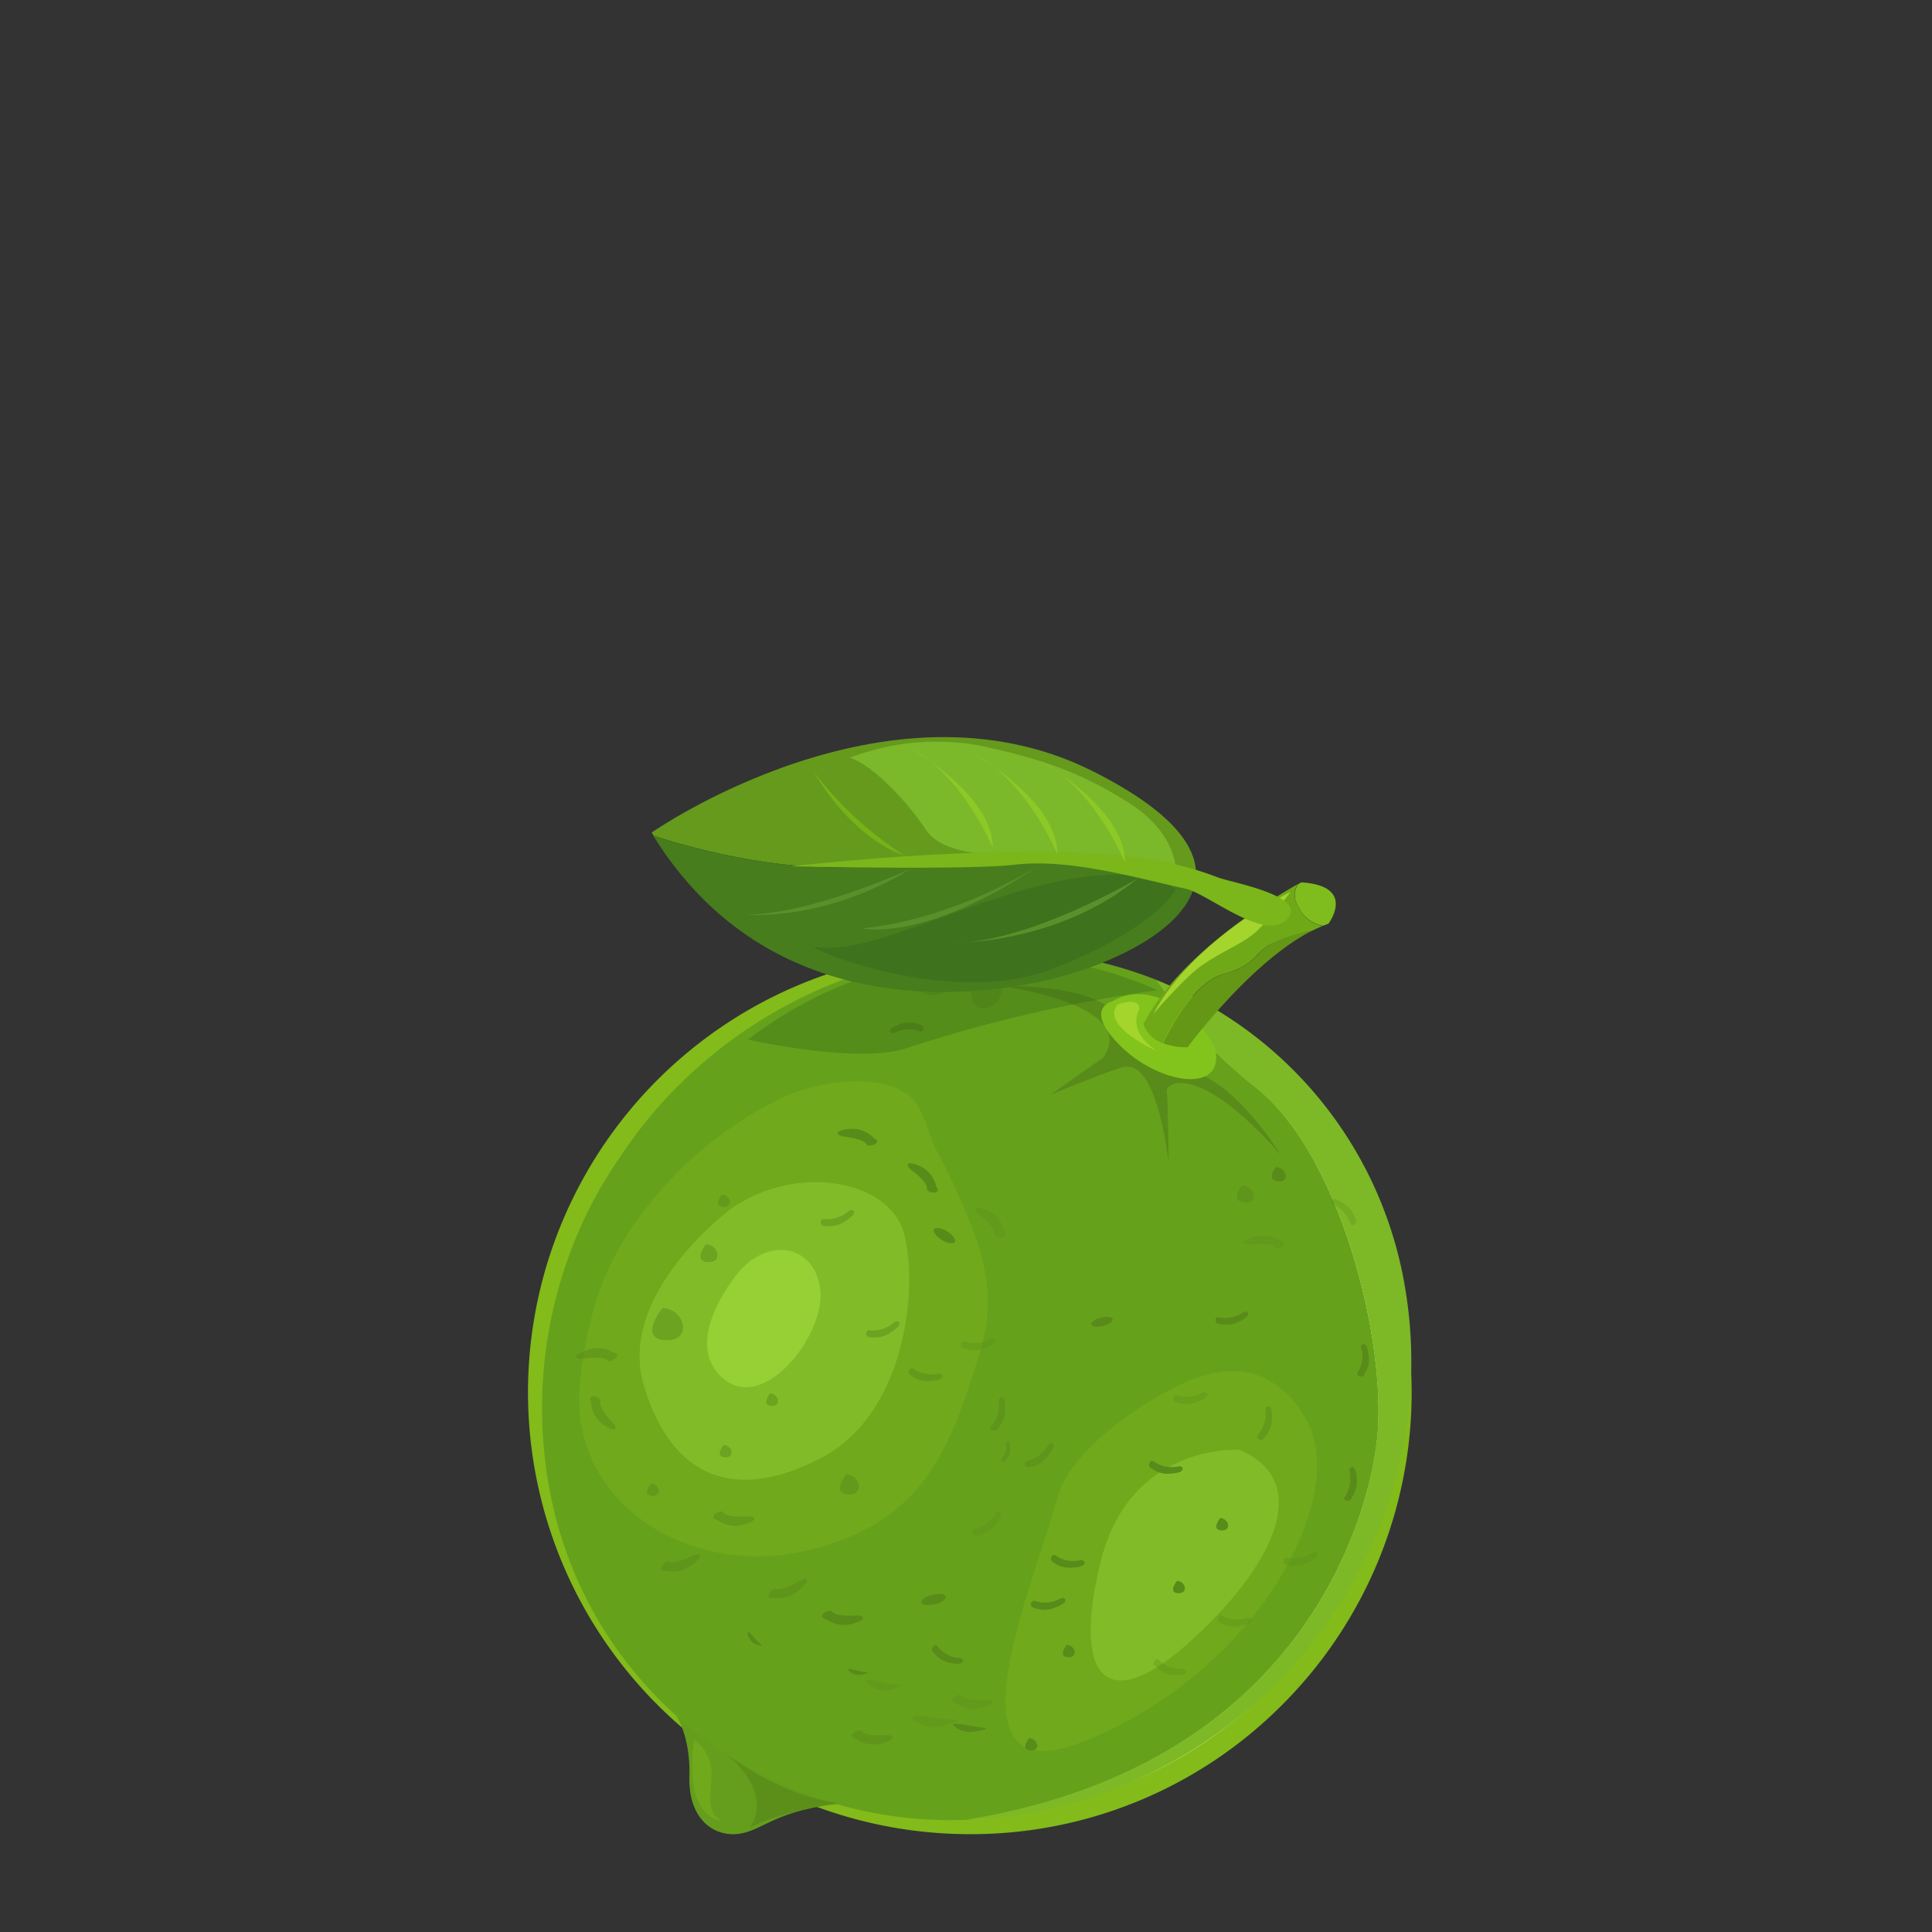 <svg xmlns="http://www.w3.org/2000/svg" viewBox="0 0 252 252"><rect x="0" y="0" width="252" height="252" fill="#333333" stroke="none"/><defs><style>.cls-1{fill:#82bb1a;}.cls-2{fill:#cce95f;}.cls-3{fill:#fcfbc2;}.cls-4{fill:none;}.cls-5{fill:#c7e51e;}.cls-6{fill:#b3dc10;}.cls-7{fill:#d8ed28;}.cls-8{fill:#eef86d;}.cls-9{fill:#ffffab;}.cls-10{fill:#649e1c;}.cls-11{fill:#66a11c;}.cls-12{fill:#7db826;}.cls-13,.cls-19,.cls-20{fill:#598b1a;}.cls-14{fill:#82c41b;}.cls-15{fill:#a3d52c;}.cls-16{fill:#70a91c;}.cls-17{fill:#81bc28;}.cls-18{fill:#96d035;}.cls-19,.cls-24,.cls-33{opacity:0.3;}.cls-20{opacity:0.5;}.cls-21{fill:#7fbc1d;}.cls-22{fill:#649715;}.cls-23{fill:#70a917;}.cls-24{fill:#2e5e17;}.cls-25{fill:#659a1d;}.cls-26{fill:#477d1c;}.cls-27{fill:#7bb82a;}.cls-28{fill:#3e721c;}.cls-29{fill:#7bb61b;}.cls-30{fill:#58912b;}.cls-31{fill:#77b218;}.cls-32{fill:#8dc926;}.cls-33{fill:#466d14;}</style></defs><g id="Layer_4" data-name="Layer 4"><path class="cls-1" d="M126.5,239.24a57.63,57.63,0,1,1,40.75-16.88A57.25,57.25,0,0,1,126.5,239.24Z"/><path class="cls-2" d="M181.48,181.61a55,55,0,1,1-55-55A55,55,0,0,1,181.48,181.61Z"/><path class="cls-3" d="M171.22,210.65a2.92,2.92,0,0,0-.46.53c-.72,1.07-.3,2.52-1,3.63a26.51,26.51,0,0,1-2.36,2.39c-.87,1.07-1.44,2.27-2.65,3-1,.62-2.29.6-3.19,1.39s-1,2.54-1.88,3.26c-1.43,1.11-3,.45-4.41,1.88-1.2,1.23-1.42,2.35-3,3.22-3,1.67-6.73,3.5-10.16,4.08-1.76.3-3.7-.63-5.28-.27-1,.23-1.14,1-1.92,1.42-2.53,1.3-5.61.55-8.4.45h0c-2-.07-4.06.21-6.06-.06-1.77-.23-2.77-1.47-4.32-1.78-1.73-.34-3.08.33-4.88-.17a39.48,39.48,0,0,1-6.52-2.23c-2.31-1.07-5.14-1.91-7-3.78-.61-.62-.78-1.49-1.52-2-1-.72-2.44-.56-3.51-1.22a30.86,30.86,0,0,1-3.75-3.3c-1.45-1.26-2.07-2.87-3.19-4.33-.88-1.16-2-1.6-3-2.65A18.22,18.22,0,0,1,79,208.8c-.89-2.15-2.09-4.2-3-6.31-.45-1.08.37-2.65,0-3.76-.5-1.51-2-1.71-2.26-3.37-.19-1.11.7-2.23.47-3.36-.29-1.5-1.52-2.81-1.68-4.44-.09-.94.33-1.85.32-2.82a39.15,39.15,0,0,1-.21-4.72c.12-1.12.64-2,.66-3.18s-.48-2-.3-3.09c.15-.91,1-1.47,1.1-2.42s-.61-1.77-.46-2.77c.32-2.18,2.66-3.49,3.41-5.51s.41-3.59,1.44-5.44,2.38-3.44,3.4-5.26c.78-1.4.79-3.54,2.11-4.59,1.14-.9,2.7-1,3.83-2.1a29.61,29.61,0,0,0,3.2-3.78c.74-1,1.22-2.81,2.19-3.55s2.66-.33,3.63-1c1.33-.89,1.93-2.14,3.43-2.83h0c1.82-.84,3.39-2.07,5.15-2.92s3.64-.83,5.28-1.65a12.52,12.52,0,0,1,4.3-1.06,12.05,12.05,0,0,0,2.17-.08c1.22-.37,1.53-1.09,2.9-1.18,1.08-.07,2.18.14,3.24.06s2.13-.6,3.09-.6c2,0,4,.66,5.93.74a39.63,39.63,0,0,1,6.78.92c2.68.58,5.16,2.5,7.75,3.42a24.89,24.89,0,0,1,2.75,1.48c1.74.83,3.86.79,5.43,1.91a51.11,51.11,0,0,1,5,3.93c3,2.84,6.37,5.26,9,8.57a96.19,96.19,0,0,1,6.71,10.57c1,1.69.59,3.56,1.2,5.37,1.11,3.33,3.08,6.15,3.6,9.68a39,39,0,0,1-.09,10.3c-.18,1.54.1,3.27-.29,4.77s-1.57,2.69-1.76,4.45.41,3.3.08,5c-.38,2-1.7,3.31-2.54,5-1,2-1.13,4.19-2.65,6s-2.19,2.09-2.72,4.41c-.15.45,0-.39,0-.36"/><path class="cls-4" d="M107,180.56l-.12-.05Z"/><path class="cls-4" d="M127.41,160.44a49,49,0,0,0,0,6.59Z"/><path class="cls-4" d="M138.94,195.76l.18.2C139.55,196,139.4,196,138.94,195.76Z"/><path class="cls-5" d="M174.4,173c.88-1.32-1.32-1.1-5.52-1.32s1.11-4.19,2.87-6.84-.44-3.75-1.76-4.19-.88-2.21-1.33-4.85-.88-3.31-5.07-5.52c-2.63-1.38-2.91-4.24-2.76-6.18a10.08,10.08,0,0,0-3.78,2.95l-20.22,23.41a7.42,7.42,0,0,1-.59,2.76c-.67,1.11-2.87,2.21-2.87,2.87s-.89,1.77.22,2c.67.13.87.95.31,1.65a5.08,5.08,0,0,0,1.93.33h0l36.73-.08a4.84,4.84,0,0,0,3.85-1.77,4.67,4.67,0,0,0,1-2.79,6.86,6.86,0,0,0-1-.43C174,174.12,173.52,174.34,174.4,173Z"/><path class="cls-6" d="M133.59,178.09c-1.11-.22-.22-1.33-.22-2s2.2-1.76,2.87-2.87a7.42,7.42,0,0,0,.59-2.76l-3.52,4.08c-1.52,1.76-1.24,3.12-.94,3.77a2.78,2.78,0,0,0,1.53,1.42C134.46,179,134.26,178.22,133.59,178.09Z"/><path class="cls-6" d="M173.64,163c-3.14-8.17-6.65-14.24-10.45-18l-.43-.42,0,0a1.74,1.74,0,0,0-1.22-.46,2.42,2.42,0,0,0-.69.11c-.15,1.94.13,4.8,2.76,6.18,4.19,2.21,4.63,2.87,5.07,5.52s0,4.41,1.33,4.85,3.53,1.54,1.76,4.19-7.06,6.62-2.87,6.84,6.4,0,5.52,1.32-.44,1.11,2,2a6.86,6.86,0,0,1,1,.43,5.39,5.39,0,0,0-.16-1.37A100.19,100.19,0,0,0,173.64,163Z"/><path class="cls-6" d="M99,140.36c5.74-2.42,5.74-1.32,10.81-3.75s4.19-3.3,8.83-2.86,4-1.33,5.29,3.31c.88,3.09,1.47,6,1.77,7.56v-6.36c0-2.95-.12-7.38-4-7.74-1.44-.14-3.36.65-4.82.85-6.09.82-20.28,3.56-21.47,11.07a4.7,4.7,0,0,0,.27,2.4C95.44,143.41,96,141.62,99,140.36Z"/><path class="cls-6" d="M121.23,170.81c-1.43-.86-3.78-2.18-5.26-3l4.41,4.87a3.84,3.84,0,0,0,2.74,1.51c1.22,0,2.53-.93,2.53-3.55v-.21C124.55,173,123,171.89,121.23,170.81Z"/><path class="cls-5" d="M125.65,144.62c-.3-1.58-.89-4.47-1.77-7.56-1.32-4.64-.66-2.87-5.29-3.31s-3.75.44-8.83,2.86-5.07,1.33-10.81,3.75c-3,1.26-3.51,3-3.35,4.48a5.26,5.26,0,0,0,1,1.64L116,167.8c1.48.83,3.83,2.15,5.26,3,1.81,1.08,3.32,2.16,4.42-.39v-25.8Z"/><path class="cls-5" d="M129.62,171.25a52.51,52.51,0,0,0,8.27-4.7l17.28-20c-2.79,2.49-2.6,1-1.51-1.75,1.33-3.31.89-4.42.22-4.86a13.81,13.81,0,0,1-3.75-2.86c-1.54-1.77-3.09-.67-7.06.22s-1.54-1.33-4.63-4-4,.66-6.62,0a2.38,2.38,0,0,1-1.85-2.08,4.22,4.22,0,0,0-2.56,4.27V167C127.63,169.56,128.21,171.75,129.62,171.25Z"/><path class="cls-6" d="M127.41,167v3.69c0,3.34,2.06,3.51,2.47,3.51a3.75,3.75,0,0,0,2.74-1.58l5.27-6.1a52.51,52.51,0,0,1-8.27,4.7C128.21,171.75,127.63,169.56,127.41,167Z"/><path class="cls-6" d="M131.82,133.31c2.65.66,3.53-2.65,6.62,0s.66,4.85,4.63,4,5.52-2,7.06-.22a13.81,13.81,0,0,0,3.75,2.86c.67.44,1.11,1.55-.22,4.86-1.09,2.72-1.28,4.24,1.51,1.75l.53-.61a4.94,4.94,0,0,0,1.21-4.08c-.46-2.55-2.44-2.94-4.34-4.06-2.48-1.46-4.57-3.37-7.28-4.48a43.1,43.1,0,0,0-5.3-1.72c-2.66-.67-7.18-1.61-10-.35A2.38,2.38,0,0,0,131.82,133.31Z"/><path class="cls-6" d="M130.94,189.12c.66,0,2,.66,3.53,3.53.88,1.62,3.44,2.68,4.47,3.11l-6.26-6.9a3.84,3.84,0,0,0-2.74-1.51c-1.1,0-2.28.77-2.49,2.84C128.22,188.7,130.42,189.12,130.94,189.12Z"/><path class="cls-6" d="M145.19,202.65c.14,1.5.9,4.28,4.06,7.87,4.85,5.51,7.72,9.48,6.4,11.91s-2,0-5.3,1.54-3.75,3.53-6.39,3.31-4.86-2-7.28.44-5.52,4.19-5.3,0c.17-3.21-2.51-10.3-4-12.75v6.42c0,2.06-.21,4.25,0,6.31.32,3.17,2.24,4.44,4.74,4.71,4.2.46,10-1.88,12.75-2.83,4.52-1.58,18.63-6.73,12.38-13.6Z"/><path class="cls-5" d="M131.38,227.72c-.22,4.19,2.87,2.43,5.3,0s4.63-.66,7.28-.44,3.08-1.76,6.39-3.31,4,.89,5.3-1.54-1.55-6.4-6.4-11.91c-3.16-3.59-3.92-6.37-4.06-7.87L139.12,196h0l-.18-.2c-1-.43-3.59-1.49-4.47-3.11-1.54-2.87-2.87-3.53-3.53-3.53s-2.72-.42-3.49,1.07c0,.22,0,.45,0,.7V215C128.87,217.42,131.55,224.51,131.38,227.72Z"/><path class="cls-6" d="M135.35,188c-1.1-.66-1.54-2.42-2-3.53s1.54-1.1,4.19-1.32a16.58,16.58,0,0,0,4.79-1.34l-6.25,0c-2.33,0-3.16,1.1-3.45,1.75s-.54,2,1,3.74c0,0,1.4,1.53,3.52,3.88C136.63,189.79,135.93,188.36,135.35,188Z"/><path class="cls-6" d="M172.63,181.75h-3.85a26.22,26.22,0,0,1,8.05,5.37c2.16,2-2.69,8.31-3.09,9.27-1.11,2.64,0,5.29-3.09,7.94s-1.1,6.62-4.63,7.94c-2.64,1-8.13-.36-10.72-1.11l3.25,3.58a5,5,0,0,0,3.57,1.92c6.48.15,11.19-10.95,12.71-16,1.09-3.66,4.51-13.59,1.68-17.12A4.91,4.91,0,0,0,172.63,181.75Z"/><path class="cls-5" d="M166,212.28c3.53-1.32,1.54-5.29,4.63-7.94s2-5.3,3.09-7.94c.4-1,5.25-7.32,3.09-9.27a26.22,26.22,0,0,0-8.05-5.37l-26.43.06a16.58,16.58,0,0,1-4.79,1.34c-2.65.22-4.63.22-4.19,1.32s.88,2.87,2,3.53c.58.35,1.28,1.78,1.84,3.2l18.11,20C157.89,211.92,163.38,213.27,166,212.28Z"/><path class="cls-5" d="M118.15,176.54c.17-1.57-1.59-4.93-2.33-6.27l-8.49-9.36c-1.67-1.84-3.81-4.79-6.2-7.48-3.16-2-8.4-4.63-10.78-2.7-3.53,2.87-2.21,4.42-3.75,5.52s-3.75,2.2-3.31,4.41,11.25,4.41,7.28,4.63-9.26-1.32-8.82,1.77,0,4.85-1.33,6.4-.44,3.08,2.21,3.75,25,2.27,19.85,3.08l-.34.05c1.81-.1,3.63-.2,5.45-.2l6.06,0,.3-.05C120.19,179,117.93,178.53,118.15,176.54Z"/><path class="cls-6" d="M82.63,177.21c-2.65-.67-3.53-2.21-2.21-3.75s1.77-3.31,1.33-6.4,4.85-1.55,8.82-1.77-6.84-2.42-7.28-4.63,1.77-3.31,3.31-4.41.22-2.65,3.75-5.52c2.38-1.93,7.62.75,10.78,2.7-4.5-5.05-9.93-9.16-14.92-3.19A32.8,32.8,0,0,0,80,163.05c-.84,3.31-3.9,9.91-2.15,13a6.44,6.44,0,0,0,4.3,2.73c.55.13,1.11.23,1.63.31,2.54.4,4.93,1.17,7.52,1.4a71.72,71.72,0,0,0,10.87-.15l.34-.05C107.61,179.48,85.28,177.87,82.63,177.21Z"/><path class="cls-6" d="M120.8,178.36c.28-.65.54-2-1-3.74l-4-4.35c.74,1.34,2.5,4.7,2.33,6.27-.22,2,2,2.5-4.2,3.53l-.3.05h3.69C119.68,180.11,120.51,179,120.8,178.36Z"/><path class="cls-5" d="M78.44,188.46c1.54,2.64,4.19,4,3.53,6.83s-3.09,4.86,1.32,8,6.18,1.76,7.28,4.85,2.65,4,6.18,1.54c2.72-1.87,8.58-6.35,11.12-8.31q5.13-6,10.27-11.89a7.38,7.38,0,0,1,.67-3.62c.88-1.77.44-2-1.77-2-1.22,0-4.22-1-6.64-1.93l-30,.07S76.89,185.81,78.44,188.46Z"/><path class="cls-6" d="M106.86,202.49l1-1.17c-2.54,2-8.4,6.44-11.12,8.31-3.53,2.43-5.08,1.55-6.18-1.54s-2.87-1.77-7.28-4.85-2-5.08-1.32-8-2-4.19-3.53-6.83,1.92-6.5,1.92-6.5a4.9,4.9,0,0,0-3.86,1.77c-2.42,3-.46,9.73.45,13.08,2,7.51,6,17.05,15,18C98.3,215.45,103.54,206.33,106.86,202.49Z"/><path class="cls-6" d="M118.81,185.81a7.38,7.38,0,0,0-.67,3.62l1.75-2c1.52-1.76,1.24-3.12.94-3.77s-1.14-1.75-3.47-1.75h-7c2.42.91,5.42,1.93,6.64,1.93C119.25,183.82,119.69,184,118.81,185.81Z"/><path class="cls-5" d="M117.37,193,98.21,215.21c1.12-.34,2.88-.86,4.71-1.38,3.09-.89,2-.23-.66,3.3s-3.31,6.62-1.1,8,3.75,1.54,5.07,2.42,4.64.22,6.62,1.55,6.4,2.42,6.84,1.54,2.65-12.57,3.53-11.91-.36,10.67,1.27,12.67a5.17,5.17,0,0,0,1.16-3.63v-30c-.52-2.6-1.43-6.49-2.43-7.49S119.44,191.3,117.37,193Z"/><path class="cls-6" d="M123.17,187.89a3.77,3.77,0,0,0-2.73,1.57L117.37,193c2.07-1.72,4.91-3.74,5.85-2.8s1.91,4.89,2.43,7.49V191.4C125.65,188.06,123.59,187.89,123.17,187.89Z"/><path class="cls-6" d="M123.22,218.68c-.88-.66-3.09,11-3.53,11.91s-4.85-.22-6.84-1.54-5.29-.66-6.62-1.55-2.86-1.1-5.07-2.42-1.55-4.42,1.1-8,3.75-4.19.66-3.3c-1.83.52-3.59,1-4.71,1.38l-1.45,1.67A5,5,0,0,0,95.55,221c1,5.79,7.48,7.09,12.22,8.68,2.6.88,8.74,3.46,13.09,3.18a5.18,5.18,0,0,0,3.63-1.48C122.86,229.35,124,219.27,123.22,218.68Z"/><path class="cls-7" d="M102,146.32s14.34,21.4,15.66,18.53,2.87-2.21,4-.88.88,3.53,1.54-3.31-.88-22.28-3.31-20.74-3.09,6.62-5.74,4.19-6.39-2-5.73.67S100.06,141.69,102,146.32Z"/><path class="cls-7" d="M114.84,172.13S100.06,154,100.06,156.69s2.64,6.62-.22,5.07-12.8-5.51-9.71-1.54,9.71,8.16,5.07,7.94-17.87,4.41-10.59,6.62,32.65,5.51,30.67,3.53S118.81,177.43,114.84,172.13Z"/><path class="cls-7" d="M112.63,184.26s-30.88-.66-27.13,1.55,8.16,2.87,5.07,4.63-8.6,8.83-3.31,9.27,12.58-4.64,10.59-.89-7.06,9.05.22,6,21.18-17.65,18.31-18.09S116.6,184.26,112.63,184.26Z"/><path class="cls-7" d="M119.47,193.53s-16.77,17-14.56,17.65,6-2.87,4.19,2.2-3.53,11.7-.22,10.37,5.52-12.35,6.4-6.84,3.53,10.15,4.41,5.52,5.51-26.69,3.31-26S123.22,190,119.47,193.53Z"/><path class="cls-7" d="M136,186.69s19.19,22.5,21.61,21.84-2-7.5,2-7.5,4.63-1.32,4-3.75.88-3.31,4.41-4,3.31-3.75,1.11-4.41,4.19.44,2.42-2.21-3.09-2.65-12.79-2.87S132.26,181.84,136,186.69Z"/><path class="cls-7" d="M132.93,193.09s10.81,10.81,10.59,13,2.2,6.4,4,8.61,3.08,6.62.44,6.17-6.18-1.54-6.84,1.11-3.75,5.07-4.63,2.87-3.31-.45-3.75-4.64-1.55-9.48-1.55-14.12S127.19,185.15,132.93,193.09Z"/><path class="cls-7" d="M130.72,142.79s-3.75,25.81-.44,22.94,5.29-3.09,5.29-1.54.67.22,5.52-4.19,10.37-16.77,7.72-14.12-6.84,5.29-6.4,2.43-.66-10.59-2.42-6.62-2.21,10.37-4.2,8.16-.22-15.66-2.86-13.68S130.72,142.79,130.72,142.79Z"/><path class="cls-7" d="M139.77,170.59s16.76-21.18,18.3-18.53-6.61,8.82-1.76,7.94,7.28-1.11,6.18,2-5.3,6.18-.66,7.72,11.25,4.86,8.16,6-36.4,3.75-32.65,1.55,5.51-4.42,2.65-4S139.77,170.59,139.77,170.59Z"/><path class="cls-8" d="M107.47,176.68s-5.66-1.6-4-2.38S107.47,176.68,107.47,176.68Z"/><path class="cls-8" d="M110.65,212s-2.65,5.24-3.09,3.43S110.65,212,110.65,212Z"/><path class="cls-8" d="M112.23,221.65s-.43,5.86-1.53,4.36S112.23,221.65,112.23,221.65Z"/><path class="cls-8" d="M101.44,166.23s-5.65-1.59-4-2.37S101.44,166.23,101.44,166.23Z"/><path class="cls-8" d="M103,192.1s-5.31,2.5-4.55.81S103,192.1,103,192.1Z"/><path class="cls-8" d="M109.13,192.59s-3.56,4.67-3.66,2.81S109.13,192.59,109.13,192.59Z"/><path class="cls-8" d="M114.93,185.26s-5.31,2.5-4.55.81S114.93,185.26,114.93,185.26Z"/><path class="cls-8" d="M118.3,199.16s-2,5.5-2.69,3.75S118.3,199.16,118.3,199.16Z"/><path class="cls-8" d="M95.52,186.58s-5.31,2.51-4.55.81S95.52,186.58,95.52,186.58Z"/><path class="cls-8" d="M98.33,159.76s-4.92-3.2-3.07-3.44S98.33,159.76,98.33,159.76Z"/><path class="cls-9" d="M112.47,173.88s-5.66-1.59-4-2.37S112.47,173.88,112.47,173.88Z"/><path class="cls-8" d="M88.79,173s-5.83.7-4.57-.67S88.79,173,88.79,173Z"/><path class="cls-9" d="M100.85,171.93s-5.83.7-4.57-.67S100.85,171.93,100.85,171.93Z"/><path class="cls-9" d="M118.71,157.08s-5.49-7.18-2.69-6.58S118.71,157.08,118.71,157.08Z"/><path class="cls-9" d="M108.34,154s-3.86-5.05-1.89-4.63S108.34,154,108.34,154Z"/><path class="cls-9" d="M141.46,145s1.18-6.24,2.18-4.49S141.46,145,141.46,145Z"/><path class="cls-9" d="M158,153.71s4.3-4.67,4.23-2.66S158,153.71,158,153.71Z"/><path class="cls-9" d="M135.33,210.46s2.14,5.46.5,4.59S135.33,210.46,135.33,210.46Z"/><path class="cls-9" d="M140.28,205s4.68,3.54,2.83,3.65S140.28,205,140.28,205Z"/><path class="cls-9" d="M94.18,200.72s-4.42,3.86-4.15,2S94.18,200.72,94.18,200.72Z"/><path class="cls-8" d="M117.93,206.77s-3.76,6.39-1.11,6.83S117.93,206.77,117.93,206.77Z"/><path class="cls-8" d="M120.94,143.75s1.77-5.68-.38-5.54S120.94,143.75,120.94,143.75Z"/><path class="cls-8" d="M122.92,165.59s1.78-5.68-.37-5.54S122.92,165.59,122.92,165.59Z"/><path class="cls-8" d="M139.76,158.41s4.82-3.49,3-4.67S139.76,158.41,139.76,158.41Z"/><path class="cls-8" d="M140.33,174.7s5.95-.15,5.12-2.14S140.33,174.7,140.33,174.7Z"/><path class="cls-8" d="M166.8,174s5.95-.15,5.13-2.14S166.8,174,166.8,174Z"/><path class="cls-8" d="M154,173.16S160,173,159.13,171,154,173.16,154,173.16Z"/><path class="cls-8" d="M131.4,168.22s4-2.92,2.52-3.91S131.4,168.22,131.4,168.22Z"/><path class="cls-8" d="M149.48,165.79s4-2.92,2.53-3.9S149.48,165.79,149.48,165.79Z"/><path class="cls-8" d="M132.05,157.82s2.53-4.29.75-4.59S132.05,157.82,132.05,157.82Z"/><path class="cls-8" d="M132.71,140.17s2.53-4.29.75-4.59S132.71,140.17,132.71,140.17Z"/><path class="cls-8" d="M153.44,191.32s3.31,7.06,6.62,5.74S154.55,191.32,153.44,191.32Z"/><path class="cls-8" d="M143.52,213.16s3.3,7.06,6.61,5.74S144.62,213.16,143.52,213.16Z"/><path class="cls-8" d="M133.14,194.08s.66,5.35,3.12,5.19S133.87,194.31,133.14,194.08Z"/><path class="cls-8" d="M135.06,219.84s-.81,2.69.39,3.13S135.36,220.11,135.06,219.84Z"/><path class="cls-8" d="M154.77,201s2.07,4.42,4.14,3.59S155.46,201,154.77,201Z"/><path class="cls-8" d="M137,186.27s4,2.87,5.37,1.14S137.56,185.94,137,186.27Z"/><path class="cls-8" d="M148.47,193.19s.81,2.82,2.12,2.53S148.88,193.25,148.47,193.19Z"/><path class="cls-8" d="M164.75,186.49s3.95,2.87,5.36,1.14S165.35,186.16,164.75,186.49Z"/></g><g id="Layer_3" data-name="Layer 3"><path class="cls-10" d="M88.17,223.7s1.91,2.72,1.75,8,2.88,7.83,6.24,7.52,5-3.36,14.39-4C110.55,235.22,101.76,218.91,88.17,223.7Z"/><path class="cls-11" d="M179.68,187.16c1.11-12.15-4.7-36.54-16-45.42a61.08,61.08,0,0,1-12.87-13.94,55.54,55.54,0,0,0-33.5-2.25A60.62,60.62,0,0,0,80.78,151a58,58,0,0,0-9.18,42.83A52.25,52.25,0,0,0,95.1,229a53.88,53.88,0,0,0,31.14,8.36C169.49,230.31,178.65,198.36,179.68,187.16Z"/><path class="cls-12" d="M159.7,132.36a53.58,53.58,0,0,0-8.92-4.56,61.08,61.08,0,0,0,12.87,13.94c11.33,8.88,17.14,33.27,16,45.42-1,11.2-10.19,43.15-53.44,50.16a58.49,58.49,0,0,0,11.28-1.54A60.59,60.59,0,0,0,174,210.31a58,58,0,0,0,9.19-42.83A52.29,52.29,0,0,0,159.7,132.36Z"/><path class="cls-13" d="M130.66,128.61s18.13,2.45,13.21,9.36L137,142.8s6.61-2.71,8.56-3.31c1.23-.38,4.78-2.66,6.87,12,0,0-.05-7.53-.24-9.14-.13-1.14,4.06-3.91,14.84,8.25,0,0-6-9.73-11.7-10.79s-8.75-1.52-8.86-5.21C146.28,128.09,130.66,128.61,130.66,128.61Z"/><path class="cls-14" d="M145,130.65s-3.72.91,1.12,5.75,13.05,6.27,12.49,1.06C158.31,134.49,150.94,127,145,130.65Z"/><path class="cls-15" d="M148.6,131.69s-1.78,2.61,2.26,5.38c0,0-7.31-3.19-5.12-6C145.74,131,148.75,129.91,148.6,131.69Z"/><path class="cls-16" d="M119,143.31c1.67,1.76,2.15,4.88,3.24,6.9,1.37,2.52,2.55,5.13,3.71,7.82,2.64,6.12,3.93,11.65,1.91,18.22-3.89,12.59-7.17,22.35-22.62,26S73.83,195.85,75.68,180c1.24-10.59,4-17.67,11.49-25.84a50.26,50.26,0,0,1,14.55-10.83c4.22-2.14,12.44-3.54,16.59-.61A4.5,4.5,0,0,1,119,143.31Z"/><path class="cls-16" d="M164.16,179.42c-3.54-1.3-7.62-.31-12.1,2.15-5.13,2.82-12.7,8.12-14.26,14.16-2.54,9.85-15.05,38.23,2.81,31.7.77-.28,1.53-.59,2.28-.92a54.63,54.63,0,0,0,21.86-17.35c4.66-6.35,9.84-17.48,5.28-24.58A12.09,12.09,0,0,0,164.16,179.42Z"/><path class="cls-17" d="M95.41,157.62S80.34,168.69,84,180.8,96,196,107.15,190.14s12.65-22.47,10.74-29.33S104,151.66,95.41,157.62Z"/><path class="cls-18" d="M96.44,165.81s-7.65,8.85-2.32,13.82,13.36-5.31,12.89-11.16S100.55,161.14,96.44,165.81Z"/><path class="cls-17" d="M161.65,189.1s-14.21-.93-18.06,14.51.78,20.62,12.2,10S170.71,192.91,161.65,189.1Z"/><path class="cls-19" d="M118.91,224.06a4.08,4.08,0,0,0,4,1.05c2.56-.61,2.31-.77.74-.84S119,223.38,118.91,224.06Z"/><path class="cls-13" d="M124.29,225a3.25,3.25,0,0,0,2.92.86c1.85-.35,1.66-.47.51-.57S124.34,224.51,124.29,225Z"/><path class="cls-19" d="M112.92,219.34a3.11,3.11,0,0,0,3.11,1.08c2-.47,1.78-.62.56-.74S113,218.72,112.92,219.34Z"/><path class="cls-13" d="M110.59,217.8a1.9,1.9,0,0,0,1.75.65c1.09-.2,1-.29.29-.38S110.61,217.47,110.59,217.8Z"/><path class="cls-13" d="M97.51,212.92a1.73,1.73,0,0,0,1,1.51c1,.4,1,.26.47-.18S97.74,212.65,97.51,212.92Z"/><path class="cls-19" d="M124.69,222.15a3.92,3.92,0,0,0,3.45.61c2-.58,1.58-1.14.36-1.07s-2.68,0-3-.51S123.29,221.82,124.69,222.15Z"/><path class="cls-19" d="M131,160.6a3.82,3.82,0,0,0-2.16-2.69c-1.86-.8-1.89-.07-1,.64s2,1.72,1.89,2.3S131.81,161.75,131,160.6Z"/><path class="cls-19" d="M167,161.81a4.26,4.26,0,0,0-3.5-.48c-1.91.63-1.41,1.15-.22,1s2.65-.06,3,.38S168.43,162.07,167,161.81Z"/><path class="cls-13" d="M122.12,154.77a3.81,3.81,0,0,0-2.17-2.69c-1.85-.8-1.88-.07-.94.64s2,1.72,1.89,2.31S122.94,155.92,122.12,154.77Z"/><path class="cls-13" d="M114,148.48a3.86,3.86,0,0,0-3.26-1.22c-2.06.22-1.73.85-.54,1s2.61.51,2.82,1S115.26,149.06,114,148.48Z"/><path class="cls-13" d="M107.74,211.18a4,4,0,0,0,3.46.62c2-.59,1.57-1.14.36-1.08s-2.68,0-3-.5S106.34,210.85,107.74,211.18Z"/><path class="cls-20" d="M77.1,182.88a3.85,3.85,0,0,0,1.67,3c1.69,1.1,1.84.38,1-.48s-1.64-2-1.47-2.6S76.48,181.6,77.1,182.88Z"/><path class="cls-20" d="M93.55,198.25a4,4,0,0,0,3.46.61c2-.58,1.57-1.14.36-1.07s-2.68,0-3-.51S92.15,197.92,93.55,198.25Z"/><path class="cls-20" d="M111.61,226.78a4,4,0,0,0,3.45.62c2-.59,1.58-1.15.36-1.08s-2.68,0-3-.5S110.21,226.45,111.61,226.78Z"/><path class="cls-20" d="M100.91,208.41a4.25,4.25,0,0,0,3.44-1.08c1.56-1.44.9-1.71-.17-1.09s-2.46,1.22-3,1S99.49,208.78,100.91,208.41Z"/><path class="cls-20" d="M86.83,204.88a4.21,4.21,0,0,0,3.5-.78c1.67-1.3,1-1.63-.08-1.11s-2.54,1-3,.7S85.38,205.12,86.83,204.88Z"/><path class="cls-20" d="M80,176.41a4,4,0,0,0-3.51-.3c-2,.75-1.48,1.27-.27,1.1s2.69-.21,3,.23S81.38,176.62,80,176.41Z"/><path class="cls-13" d="M121.81,215.57a3.28,3.28,0,0,0,1.51,1.16c.29.11,2.44.68,2.25-.19-.09-.4-.65-.25-1-.37a3.78,3.78,0,0,1-2.25-1.39C122,214.2,121.16,215.06,121.81,215.57Z"/><path class="cls-13" d="M135,209.76a3.59,3.59,0,0,0,2,.13c.31-.07,2.5-.78,1.86-1.37-.3-.28-.7.14-1.07.22a4,4,0,0,1-2.71.1C134.41,208.55,134.14,209.7,135,209.76Z"/><path class="cls-13" d="M159.17,172.71a3.65,3.65,0,0,0,1.94-.09c.29-.1,2.3-1,1.55-1.5-.35-.23-.66.22-1,.33a4.09,4.09,0,0,1-2.64.39C158.37,171.63,158.33,172.75,159.17,172.71Z"/><path class="cls-19" d="M127.64,200.25a3.88,3.88,0,0,0,1.77-.95c.23-.23,1.76-2,.88-2.11-.41-.07-.53.49-.81.75a4.31,4.31,0,0,1-2.31,1.54C126.48,199.57,126.87,200.65,127.64,200.25Z"/><path class="cls-20" d="M134.51,191.32a3.78,3.78,0,0,0,1.77-.95c.24-.23,1.77-2,.89-2.11-.41-.07-.54.49-.81.75a4.25,4.25,0,0,1-2.31,1.54C133.36,190.64,133.75,191.72,134.51,191.32Z"/><path class="cls-20" d="M130.19,186.26a3.7,3.7,0,0,0,.87-1.8c.06-.32.24-2.58-.58-2.14-.37.21-.13.7-.19,1.07a4.23,4.23,0,0,1-.95,2.59C128.82,186.46,129.81,187,130.19,186.26Z"/><path class="cls-20" d="M165,187.42a3.88,3.88,0,0,0,.87-1.8c0-.32.23-2.58-.58-2.14-.38.21-.14.7-.2,1.07a4.23,4.23,0,0,1-1,2.59C163.66,187.62,164.65,188.2,165,187.42Z"/><path class="cls-20" d="M131.21,190.43a2.45,2.45,0,0,0,.53-1.1c0-.19.14-1.57-.36-1.3-.22.12-.08.42-.11.65a2.58,2.58,0,0,1-.59,1.57C130.37,190.55,131,190.9,131.21,190.43Z"/><path class="cls-20" d="M113.63,174.43a3.76,3.76,0,0,0,2-.31c.29-.14,2.3-1.3,1.53-1.73-.35-.2-.66.29-1,.45a4.2,4.2,0,0,1-2.66.7C112.79,173.39,112.78,174.56,113.63,174.43Z"/><path class="cls-20" d="M107.7,159.91a3.76,3.76,0,0,0,2-.31c.29-.14,2.3-1.3,1.53-1.73-.35-.2-.66.29-1,.45a4.2,4.2,0,0,1-2.66.7C106.86,158.87,106.85,160,107.7,159.91Z"/><path class="cls-19" d="M125.89,175.92a3.55,3.55,0,0,0,1.94.13c.32-.07,2.51-.77,1.87-1.37-.3-.27-.7.15-1.07.23a4.08,4.08,0,0,1-2.71.09C125.32,174.7,125.05,175.86,125.89,175.92Z"/><path class="cls-19" d="M153.56,182.92a3.49,3.49,0,0,0,1.95.13c.31-.07,2.5-.77,1.86-1.36-.3-.28-.7.14-1.07.22a4.08,4.08,0,0,1-2.71.09C153,181.71,152.72,182.86,153.56,182.92Z"/><path class="cls-20" d="M118.93,179.48a3.45,3.45,0,0,0,1.81.67c.31,0,2.58-.06,2.13-.82-.2-.35-.7-.05-1.06-.08a3.88,3.88,0,0,1-2.59-.66C118.73,178.13,118.15,179.19,118.93,179.48Z"/><path class="cls-13" d="M137.46,203.81a3.33,3.33,0,0,0,1.8.67c.32,0,2.58,0,2.14-.81-.2-.36-.7-.06-1.07-.08a3.87,3.87,0,0,1-2.58-.66C137.26,202.47,136.68,203.52,137.46,203.81Z"/><path class="cls-13" d="M150.26,191.56a3.37,3.37,0,0,0,1.81.67c.31,0,2.58,0,2.13-.82-.2-.35-.7,0-1.06-.07a3.88,3.88,0,0,1-2.59-.67C150.06,190.22,149.48,191.27,150.26,191.56Z"/><path class="cls-19" d="M176.79,159a3.58,3.58,0,0,0-1-1.63c-.24-.2-2-1.54-2.13-.68,0,.4.51.47.79.71a4,4,0,0,1,1.64,2.1C176.19,160.11,177.23,159.66,176.79,159Z"/><path class="cls-13" d="M119.92,133.61a3.79,3.79,0,0,0-1.94-.19c-.31.06-2.44.66-1.77,1.25.31.28.68-.11,1-.18a4.17,4.17,0,0,1,2.68,0C120.55,134.8,120.75,133.7,119.92,133.61Z"/><path class="cls-19" d="M168,204.12a3.63,3.63,0,0,0,2-.08c.31-.11,2.42-1,1.71-1.56-.33-.24-.68.22-1,.34a4.13,4.13,0,0,1-2.7.39C167.33,203,167.18,204.16,168,204.12Z"/><path class="cls-19" d="M150.79,217.38a3.33,3.33,0,0,0,1.65,1c.31.07,2.53.37,2.23-.46-.14-.39-.68-.17-1-.25a3.8,3.8,0,0,1-2.42-1.09C150.81,216,150.08,217,150.79,217.38Z"/><path class="cls-19" d="M159.27,211.68a3.51,3.51,0,0,0,1.88.47c.32,0,2.57-.34,2-1-.24-.33-.71,0-1.08,0a3.92,3.92,0,0,1-2.66-.38C158.93,210.37,158.46,211.48,159.27,211.68Z"/><path class="cls-13" d="M178,179.16a3.24,3.24,0,0,0,.57-1.78c0-.3-.17-2.46-.91-2-.33.22,0,.67,0,1a3.68,3.68,0,0,1-.53,2.52C176.7,179.44,177.77,179.92,178,179.16Z"/><path class="cls-13" d="M176.34,195.31a3.91,3.91,0,0,0,.66-1.88c0-.32-.07-2.57-.83-2-.35.24,0,.71-.07,1.07a4.26,4.26,0,0,1-.65,2.67C175,195.67,176.05,196.12,176.34,195.31Z"/><path class="cls-13" d="M123.36,208.26c.07.35-.6.81-1.48,1s-1.66.1-1.72-.25.6-.8,1.48-1S123.3,207.91,123.36,208.26Z"/><path class="cls-13" d="M124.54,162c-.2.31-1,.19-1.71-.27s-1.19-1.08-1-1.39,1-.18,1.71.27S124.74,161.72,124.54,162Z"/><path class="cls-13" d="M145.15,172.07c0,.31-.53.71-1.3.89s-1.45.08-1.51-.22.53-.71,1.3-.89S145.09,171.77,145.15,172.07Z"/><path class="cls-20" d="M94.16,155.8s-1.25,1.53.16,1.61S95.28,155.81,94.16,155.8Z"/><path class="cls-20" d="M92.09,162.3s-1.8,2.2.23,2.32S93.69,162.32,92.09,162.3Z"/><path class="cls-20" d="M162,154.62s-1.68,2,.33,2.23S163.6,154.71,162,154.62Z"/><path class="cls-20" d="M86.4,170.62s-3.24,4,.41,4.18S89.29,170.65,86.4,170.62Z"/><path class="cls-20" d="M130.66,128.61s-4.31-2.49-4,1S131,131.37,130.66,128.61Z"/><path class="cls-20" d="M124.06,128.61s-1.73-4.53-3.84-1.74S122.51,130.89,124.06,128.61Z"/><path class="cls-13" d="M139.14,214.55s-1.25,1.53.16,1.61S140.26,214.56,139.14,214.55Z"/><path class="cls-20" d="M100.44,181.76s-1.25,1.53.16,1.61S101.56,181.77,100.44,181.76Z"/><path class="cls-20" d="M94.39,188.47s-1.25,1.54.16,1.62S95.51,188.48,94.39,188.47Z"/><path class="cls-20" d="M84.92,193.5s-1.25,1.53.15,1.61S86,193.51,84.92,193.5Z"/><path class="cls-20" d="M110.38,192.32s-2,2.47.25,2.6S112.17,192.34,110.38,192.32Z"/><path class="cls-13" d="M166.43,152.21s-1.42,1.71.27,1.88S167.76,152.28,166.43,152.21Z"/><path class="cls-13" d="M134.24,226.71s-1.25,1.54.16,1.62S135.36,226.73,134.24,226.71Z"/><path class="cls-13" d="M159.15,198s-1.25,1.54.16,1.62S160.27,198.05,159.15,198Z"/><path class="cls-13" d="M153.52,206.2s-1.25,1.53.15,1.61S154.63,206.21,153.52,206.2Z"/><path class="cls-21" d="M169.3,118.15a4.34,4.34,0,0,0,3.27,2.6l.7-.26s3.74-4.92-3.52-5.4l-.41.22A2.52,2.52,0,0,0,169.3,118.15Z"/><path class="cls-22" d="M159.56,127.07c-3.77,1.06-6.91,7.06-7.84,9a8.21,8.21,0,0,0,3.2.52s8.17-11.14,16.27-15.22a24.43,24.43,0,0,0-5.27,1.67C163.45,124.35,164.08,125.8,159.56,127.07Z"/><path class="cls-23" d="M169.3,118.15a2.52,2.52,0,0,1,0-2.84c-2.45,1.37-15.24,8.81-20.15,18.25a4,4,0,0,0,2.53,2.51c.93-1.94,4.07-7.94,7.84-9,4.52-1.27,3.89-2.72,6.36-4a24.43,24.43,0,0,1,5.27-1.67c.46-.23.92-.44,1.38-.62A4.34,4.34,0,0,1,169.3,118.15Z"/><path class="cls-15" d="M150.42,132.26s4.13-4.82,6.39-6.38c2.41-1.66,4.79-2.6,6.52-3.92s5-5.61,5-5.61S155.94,122.14,150.42,132.26Z"/><path class="cls-24" d="M97.56,135.6s14.2,3.22,20.64,1.14A185.27,185.27,0,0,1,151,129.16,52.56,52.56,0,0,0,97.56,135.6Z"/><path class="cls-25" d="M115.21,112.72c11.51-1.64,29.53-.9,40.7,2.38.72-4.13-2.52-9.08-13.5-14.57C115.63,87.17,85,108.59,85,108.59s.18.29.27.43C90.45,110.71,103.61,114.37,115.21,112.72Z"/><path class="cls-26" d="M115.21,112.72c-11.6,1.65-24.76-2-30-3.7,18.64,30,54.42,18,54.42,18,6.06-1.76,15.24-6,16.26-12C144.74,111.82,126.72,111.08,115.21,112.72Z"/><path class="cls-27" d="M153.33,113a50.86,50.86,0,0,0-15.42-1.61c-7.67.58-14.94.2-17.12-3.13s-6.73-8.35-9.92-9.43a31.43,31.43,0,0,1,16.84-1.6c8.72,1.85,13.56,3.73,19.5,7.46S153.33,113,153.33,113Z"/><path class="cls-28" d="M153.35,116s-4.18-3.73-16.67-.74-23.36,9.27-30.26,8.27c-2.19-.32,17.18,8.15,30.83,2.84S153.35,116,153.35,116Z"/><path class="cls-29" d="M103.15,113s23,.52,29.2-.21c7.17-.84,15.89,1.73,22.29,3.13,3,.66,10.56,7.2,13.35,3.85,2.49-3-7.67-4.7-9.23-5.36a43.71,43.71,0,0,0-11.6-2.68C131.34,109.75,103.15,113,103.15,113Z"/><path class="cls-30" d="M118.8,113.32s-12.76,5.89-21.51,6C97.29,119.3,107.42,120.3,118.8,113.32Z"/><path class="cls-30" d="M135.53,112.86S125,119.8,112.44,121.1C112.44,121.1,120.61,123,135.53,112.86Z"/><path class="cls-30" d="M148.46,114.54s-14.71,8.78-25,8.49C123.51,123,137.58,123.5,148.46,114.54Z"/><path class="cls-31" d="M118,111.61a46.59,46.59,0,0,1-11.8-10.86S110.65,109,118,111.61Z"/><path class="cls-32" d="M137.91,111.43s-4-9.75-11.12-13.24C126.79,98.19,138,104.38,137.91,111.43Z"/><path class="cls-32" d="M146.72,112.44s-4.05-9.75-11.12-13.24C135.6,99.2,146.77,105.39,146.72,112.44Z"/><path class="cls-32" d="M129.51,110.63s-4-9.75-11.12-13.25C118.39,97.38,129.56,103.58,129.51,110.63Z"/><path class="cls-33" d="M94.9,228.87s6.84,5.38,14.49,6.29c0,0-8.37,1.3-11.64,3.26C97.75,238.42,101.26,234.52,94.9,228.87Z"/><path class="cls-16" d="M90.55,226.9a5.67,5.67,0,0,1,2.27,4.73c-.19,3-.56,4.93,1.33,5.87C94.15,237.5,89,237.32,90.55,226.9Z"/></g></svg>